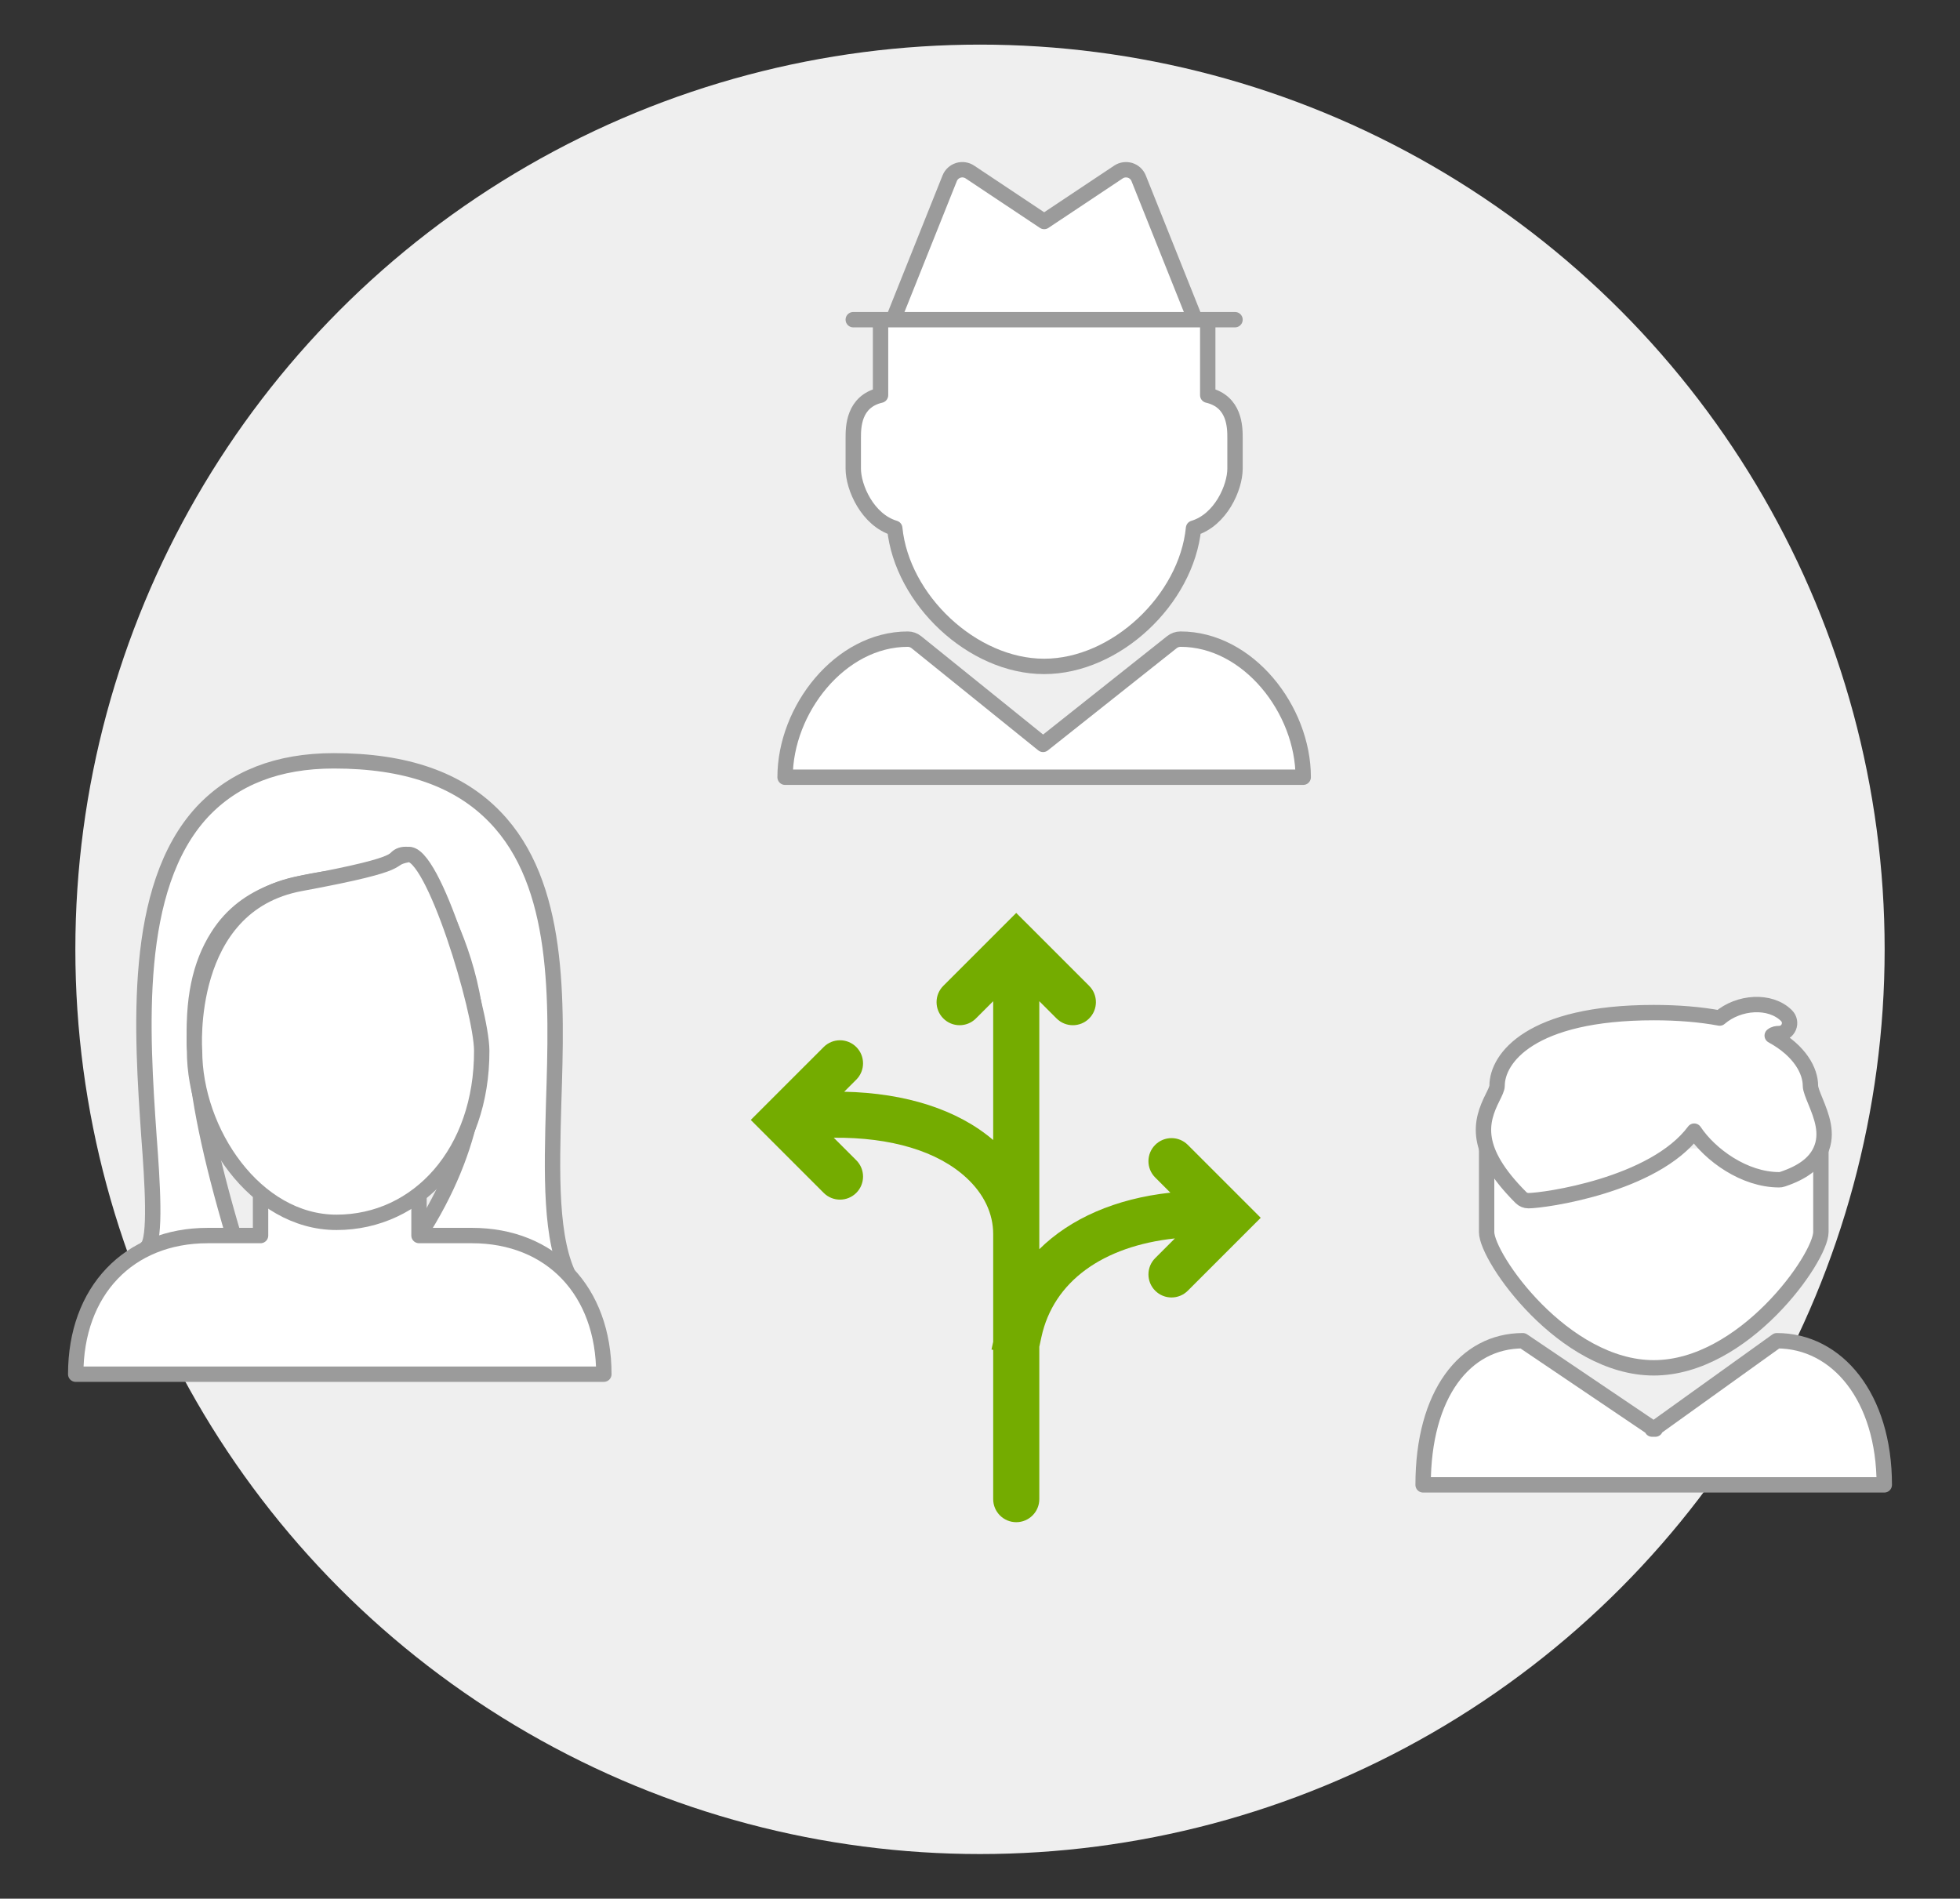 <?xml version="1.0" encoding="utf-8"?>
<!-- Generator: Adobe Illustrator 19.0.0, SVG Export Plug-In . SVG Version: 6.00 Build 0)  -->
<svg version="1.1" id="Layer_1" xmlns="http://www.w3.org/2000/svg" xmlns:xlink="http://www.w3.org/1999/xlink" x="0px" y="0px"
	 viewBox="0 0 255 247" enable-background="new 0 0 255 247" xml:space="preserve">
<rect x="0" y="0" width="255" height="247" fill="#333333" stroke="none"/>
<circle fill="#EFEFEF" cx="639.673" cy="762.758" r="117.696"/>
<g>
	<g>
		<path fill="none" stroke="#9B9B9B" stroke-width="2" stroke-linecap="round" stroke-linejoin="round" stroke-miterlimit="10" d="
			M540.92,775.942"/>
		
			<path fill="#FFFFFF" stroke="#9B9B9B" stroke-width="2" stroke-linecap="round" stroke-linejoin="round" stroke-miterlimit="10" d="
			M566.688,799.992c14.969-23.213,3.898-41.027,0.601-47.24c-0.344-0.601-0.601-1.031-0.773-1.374
			c-0.258-0.515-0.773-0.859-1.288-0.945c-0.601-0.086-1.202,0.086-1.546,0.515c-1.288,1.46-4.38,1.89-7.558,2.405
			c-5.325,0.773-11.853,1.718-15.632,7.73c-4.638,7.301-3.951,18.552,2.061,38.909l-11.252,1.546
			c1.203-0.945,0.687-8.675,0.258-14.344c-0.945-13.657-2.233-32.467,6.957-42.344c4.123-4.38,9.792-6.614,17.092-6.614
			c9.362,0,16.233,2.405,20.957,7.301c8.503,8.761,8.074,23.792,7.644,37.105c-0.258,9.276-0.515,18.037,2.233,23.105
			L566.688,799.992z"/>
		
			<path fill="#FFFFFF" stroke="#9B9B9B" stroke-width="2" stroke-linecap="round" stroke-linejoin="round" stroke-miterlimit="10" d="
			M522.024,818.029c0-10.822,6.871-18.037,17.178-18.037h6.871v-5.841l20.614-1.031v6.871h6.871
			c10.307,0,17.178,7.215,17.178,18.037H522.024z"/>
		
			<path fill="#FFFFFF" stroke="#9B9B9B" stroke-width="2" stroke-linecap="round" stroke-linejoin="round" stroke-miterlimit="10" d="
			M574.847,775.942c0.041,13.169-8.246,22.332-18.896,22.332c-10.565,0-18.467-11.767-18.467-22.332c0,0-1.429-18.938,13.801-21.751
			c15.23-2.814,10.68-3.104,13.942-3.758C568.489,749.778,574.831,770.763,574.847,775.942z"/>
	</g>
	<g>
		
			<path fill="#FFFFFF" stroke="#9B9B9B" stroke-width="2" stroke-linecap="round" stroke-linejoin="round" stroke-miterlimit="10" d="
			M697.323,832.427c0-11.813,5.455-18.751,12.974-18.751l17.026,11.496c0.75,0-0.75,0,0,0l16.021-11.496
			c7.836,0,13.979,7.316,13.979,18.751H697.323z"/>
		
			<path fill="#FFFFFF" stroke="#9B9B9B" stroke-width="2" stroke-linecap="round" stroke-linejoin="round" stroke-miterlimit="10" d="
			M746.358,788.661c0-0.75,0.612-1.359,1.359-1.359c0.747,0,1.359,0.609,1.359,1.359v10.873c0.003,3.357-10.03,17.668-21.745,17.668
			c-11.712,0-21.745-14.314-21.745-17.668v-10.873c0-0.75,0.609-1.359,1.359-1.359s1.359,0.609,1.359,1.359"/>
		
			<path fill="#FFFFFF" stroke="#9B9B9B" stroke-width="2" stroke-linecap="round" stroke-linejoin="round" stroke-miterlimit="10" d="
			M711.022,795.456c-0.362,0-0.707-0.144-0.962-0.397c-6.284-6.284-5.27-9.886-3.691-13.039c0.296-0.595,0.579-1.158,0.579-1.517
			c0-3.534,4.295-9.513,20.386-9.513c3.161,0,6.04,0.239,8.57,0.709c2.463-2.126,6.572-2.435,8.701-0.31
			c0.389,0.394,0.506,0.973,0.291,1.487c-0.212,0.508-0.707,0.84-1.259,0.84c-0.313,0-0.636,0.044-0.897,0.264
			c3.642,1.99,4.974,4.618,4.974,6.532c0,0.432,0.334,1.245,0.658,2.03c0.753,1.854,1.699,4.161,0.663,6.409
			c-0.747,1.642-2.373,2.857-4.969,3.716c-0.139,0.052-0.283,0.068-0.43,0.068c-4.528,0-8.981-3.229-11.044-6.325
			C727.35,793.469,713.05,795.456,711.022,795.456z"/>
	</g>
	<g>
		
			<path fill="#FFFFFF" stroke="#9B9B9B" stroke-width="2" stroke-linecap="round" stroke-linejoin="round" stroke-miterlimit="10" d="
			M614.315,740.37c0-8.798,7.163-17.964,15.964-17.964c0.404,0,0.798,0.138,1.114,0.394l16.486,13.297l16.777-13.311
			c0.312-0.241,0.702-0.38,1.103-0.38c8.802,0,15.964,9.166,15.964,17.964H614.315z"/>
		
			<path fill="#FFFFFF" stroke="#9B9B9B" stroke-width="2" stroke-linecap="round" stroke-linejoin="round" stroke-miterlimit="10" d="
			M669.303,681.612v9.057c3.548,0.83,3.548,4.207,3.548,5.577v3.991c0,2.423-1.848,6.677-5.396,7.737
			c-0.93,9.291-10.097,17.979-19.437,17.979c-9.337,0-18.508-8.688-19.437-17.979c-3.548-1.061-5.396-5.314-5.396-7.737v-3.991
			c0-1.38,0-4.747,3.548-5.577v-9.057"/>
		
			<path fill="#FFFFFF" stroke="#9B9B9B" stroke-width="2" stroke-linecap="round" stroke-linejoin="round" stroke-miterlimit="10" d="
			M628.506,694.029"/>
		
			<path fill="#FFFFFF" stroke="#9B9B9B" stroke-width="2" stroke-linecap="round" stroke-linejoin="round" stroke-miterlimit="10" d="
			M628.637,680.186l7.095-17.738c0.199-0.497,0.61-0.869,1.121-1.032c0.514-0.153,1.064-0.075,1.511,0.224l9.66,6.435l9.66-6.435
			c0.443-0.302,0.997-0.369,1.508-0.224c0.514,0.163,0.922,0.536,1.121,1.032l7.095,17.738"/>
		
			<path fill="#FFFFFF" stroke="#9B9B9B" stroke-width="2" stroke-linecap="round" stroke-linejoin="round" stroke-miterlimit="10" d="
			M623.184,680.846h49.667"/>
	</g>
	<path fill="#74AC00" d="M666.709,788.197c-1.172-1.172-3.07-1.172-4.242,0c-1.172,1.171-1.172,3.071,0,4.242l1.974,1.974
		c-7.117,0.773-12.999,3.352-17.053,7.357v-1.968v-30.297l2.245,2.245c0.586,0.586,1.354,0.879,2.121,0.879s1.536-0.293,2.121-0.879
		c1.172-1.172,1.172-3.071,0-4.242l-9.487-9.486l-9.487,9.486c-1.172,1.171-1.172,3.07,0,4.242c1.171,1.171,3.071,1.173,4.243,0
		l2.245-2.244v18.06c-4.611-3.942-11.348-6.113-19.383-6.283l1.573-1.574c1.172-1.171,1.172-3.071,0-4.242
		c-1.171-1.172-3.071-1.172-4.242,0l-9.488,9.487l9.488,9.486c0.586,0.586,1.354,0.879,2.121,0.879s1.536-0.293,2.122-0.879
		c1.171-1.172,1.171-3.071,0-4.242l-2.932-2.932c7.455-0.061,13.506,1.745,17.255,5.209c2.281,2.107,3.487,4.641,3.487,7.327v3
		v11.011l-0.22,1.01l0.22,0.048v19.412c0,1.657,1.343,3,3,3c1.657,0,3-1.343,3-3V814.46l0.281-1.289
		c1.565-7.172,7.943-11.796,17.359-12.804l-2.561,2.561c-1.172,1.171-1.172,3.07,0,4.242c0.586,0.586,1.354,0.879,2.121,0.879
		s1.535-0.293,2.121-0.879l9.488-9.486L666.709,788.197z"/>
</g>
<g id="XMLID_1_">
	<circle id="XMLID_15_" fill="#EFEFEF" cx="127.5" cy="123.5" r="117.696"/>
	<g>
		<g>
			
				<path id="XMLID_14_" fill="none" stroke="#9B9B9B" stroke-width="2" stroke-linecap="round" stroke-linejoin="round" stroke-miterlimit="10" d="
				M28.747,136.684"/>
			
				<path id="XMLID_13_" fill="#FFFFFF" stroke="#9B9B9B" stroke-width="2" stroke-linecap="round" stroke-linejoin="round" stroke-miterlimit="10" d="
				M54.514,160.733c14.968-23.213,3.898-41.028,0.601-47.24c-0.344-0.601-0.601-1.031-0.773-1.374
				c-0.258-0.515-0.773-0.859-1.288-0.945c-0.601-0.086-1.202,0.086-1.546,0.515c-1.288,1.46-4.38,1.89-7.558,2.405
				c-5.325,0.773-11.853,1.718-15.632,7.73c-4.638,7.301-3.951,18.552,2.061,38.909l-11.252,1.546
				c1.202-0.945,0.687-8.675,0.258-14.344c-0.945-13.657-2.233-32.467,6.957-42.344c4.123-4.38,9.792-6.614,17.092-6.614
				c9.362,0,16.233,2.405,20.957,7.301c8.503,8.761,8.074,23.792,7.644,37.105c-0.258,9.276-0.515,18.037,2.233,23.105
				L54.514,160.733z"/>
			
				<path id="XMLID_12_" fill="#FFFFFF" stroke="#9B9B9B" stroke-width="2" stroke-linecap="round" stroke-linejoin="round" stroke-miterlimit="10" d="
				M9.851,178.771c0-10.822,6.871-18.037,17.178-18.037H33.9v-5.841l20.614-1.031v6.871h6.871c10.307,0,17.178,7.215,17.178,18.037
				H9.851z"/>
			
				<path id="XMLID_11_" fill="#FFFFFF" stroke="#9B9B9B" stroke-width="2" stroke-linecap="round" stroke-linejoin="round" stroke-miterlimit="10" d="
				M62.674,136.684c0.041,13.169-8.246,22.332-18.896,22.332c-10.565,0-18.467-11.767-18.467-22.332c0,0-1.429-18.938,13.801-21.751
				s10.68-3.104,13.942-3.758C56.316,110.52,62.658,131.504,62.674,136.684z"/>
		</g>
		<g>
			
				<path id="XMLID_10_" fill="#FFFFFF" stroke="#9B9B9B" stroke-width="2" stroke-linecap="round" stroke-linejoin="round" stroke-miterlimit="10" d="
				M185.149,193.169c0-11.813,5.455-18.751,12.974-18.751l17.026,11.496c0.75,0-0.75,0,0,0l16.021-11.496
				c7.836,0,13.979,7.316,13.979,18.751H185.149z"/>
			
				<path id="XMLID_9_" fill="#FFFFFF" stroke="#9B9B9B" stroke-width="2" stroke-linecap="round" stroke-linejoin="round" stroke-miterlimit="10" d="
				M234.184,149.402c0-0.75,0.612-1.359,1.359-1.359s1.359,0.609,1.359,1.359v10.873c0.003,3.357-10.03,17.668-21.745,17.668
				c-11.712,0-21.745-14.314-21.745-17.668v-10.873c0-0.75,0.609-1.359,1.359-1.359c0.75,0,1.359,0.609,1.359,1.359"/>
			
				<path fill="#FFFFFF" stroke="#9B9B9B" stroke-width="2" stroke-linecap="round" stroke-linejoin="round" stroke-miterlimit="10" d="
				M198.849,156.198c-0.362,0-0.707-0.144-0.962-0.397c-6.284-6.284-5.27-9.886-3.691-13.039c0.296-0.595,0.579-1.158,0.579-1.517
				c0-3.534,4.295-9.513,20.386-9.513c3.161,0,6.04,0.239,8.57,0.709c2.463-2.126,6.572-2.435,8.701-0.31
				c0.389,0.394,0.506,0.973,0.291,1.487c-0.212,0.508-0.707,0.84-1.258,0.84c-0.313,0-0.636,0.043-0.897,0.264
				c3.642,1.99,4.974,4.618,4.974,6.532c0,0.432,0.334,1.245,0.658,2.03c0.753,1.854,1.699,4.161,0.663,6.409
				c-0.747,1.642-2.373,2.857-4.969,3.716c-0.139,0.052-0.283,0.068-0.429,0.068c-4.528,0-8.981-3.229-11.044-6.325
				C215.176,154.211,200.876,156.198,198.849,156.198z"/>
		</g>
		<g>
			
				<path id="XMLID_7_" fill="#FFFFFF" stroke="#9B9B9B" stroke-width="2" stroke-linecap="round" stroke-linejoin="round" stroke-miterlimit="10" d="
				M102.142,101.112c0-8.798,7.163-17.964,15.964-17.964c0.404,0,0.798,0.138,1.114,0.394l16.486,13.296l16.777-13.311
				c0.312-0.241,0.702-0.38,1.103-0.38c8.802,0,15.964,9.166,15.964,17.964L102.142,101.112z"/>
			
				<path id="XMLID_6_" fill="#FFFFFF" stroke="#9B9B9B" stroke-width="2" stroke-linecap="round" stroke-linejoin="round" stroke-miterlimit="10" d="
				M157.13,42.353v9.057c3.548,0.83,3.548,4.207,3.548,5.577v3.991c0,2.423-1.848,6.677-5.396,7.737
				c-0.929,9.291-10.097,17.979-19.437,17.979c-9.337,0-18.508-8.688-19.437-17.979c-3.548-1.061-5.396-5.314-5.396-7.737v-3.991
				c0-1.38,0-4.747,3.548-5.577v-9.057"/>
			
				<path id="XMLID_5_" fill="#FFFFFF" stroke="#9B9B9B" stroke-width="2" stroke-linecap="round" stroke-linejoin="round" stroke-miterlimit="10" d="
				M116.332,54.77"/>
			
				<path id="XMLID_4_" fill="#FFFFFF" stroke="#9B9B9B" stroke-width="2" stroke-linecap="round" stroke-linejoin="round" stroke-miterlimit="10" d="
				M116.463,40.927l7.095-17.738c0.199-0.497,0.61-0.869,1.121-1.032c0.514-0.153,1.064-0.075,1.511,0.223l9.66,6.435l9.66-6.435
				c0.443-0.302,0.997-0.369,1.508-0.223c0.514,0.163,0.922,0.536,1.121,1.032l7.095,17.738"/>
			
				<path id="XMLID_3_" fill="#FFFFFF" stroke="#9B9B9B" stroke-width="2" stroke-linecap="round" stroke-linejoin="round" stroke-miterlimit="10" d="
				M111.011,41.587h49.667"/>
		</g>
		<path id="XMLID_2_" fill="#74AC00" d="M154.536,148.939c-1.172-1.172-3.07-1.172-4.242,0c-1.172,1.171-1.172,3.071,0,4.242
			l1.974,1.974c-7.117,0.773-12.999,3.352-17.053,7.357v-1.968v-30.297l2.245,2.245c0.586,0.586,1.354,0.879,2.121,0.879
			s1.536-0.293,2.121-0.879c1.172-1.172,1.172-3.071,0-4.242l-9.487-9.486l-9.487,9.486c-1.172,1.171-1.172,3.07,0,4.242
			c1.171,1.171,3.071,1.173,4.243,0l2.245-2.244v18.06c-4.611-3.942-11.348-6.113-19.383-6.283l1.573-1.574
			c1.172-1.171,1.172-3.071,0-4.242c-1.171-1.172-3.071-1.172-4.242,0l-9.488,9.487l9.488,9.486
			c0.586,0.586,1.354,0.879,2.121,0.879s1.536-0.293,2.122-0.879c1.171-1.172,1.171-3.071,0-4.242l-2.932-2.932
			c7.455-0.061,13.506,1.745,17.255,5.209c2.281,2.107,3.487,4.641,3.487,7.327v3v11.011l-0.22,1.01l0.22,0.048v19.412
			c0,1.657,1.343,3,3,3c1.657,0,3-1.343,3-3v-19.824l0.281-1.289c1.565-7.172,7.943-11.796,17.359-12.804l-2.561,2.561
			c-1.172,1.171-1.172,3.07,0,4.242c0.586,0.586,1.354,0.879,2.121,0.879s1.535-0.293,2.121-0.879l9.488-9.486L154.536,148.939z"/>
	</g>
</g>
</svg>
